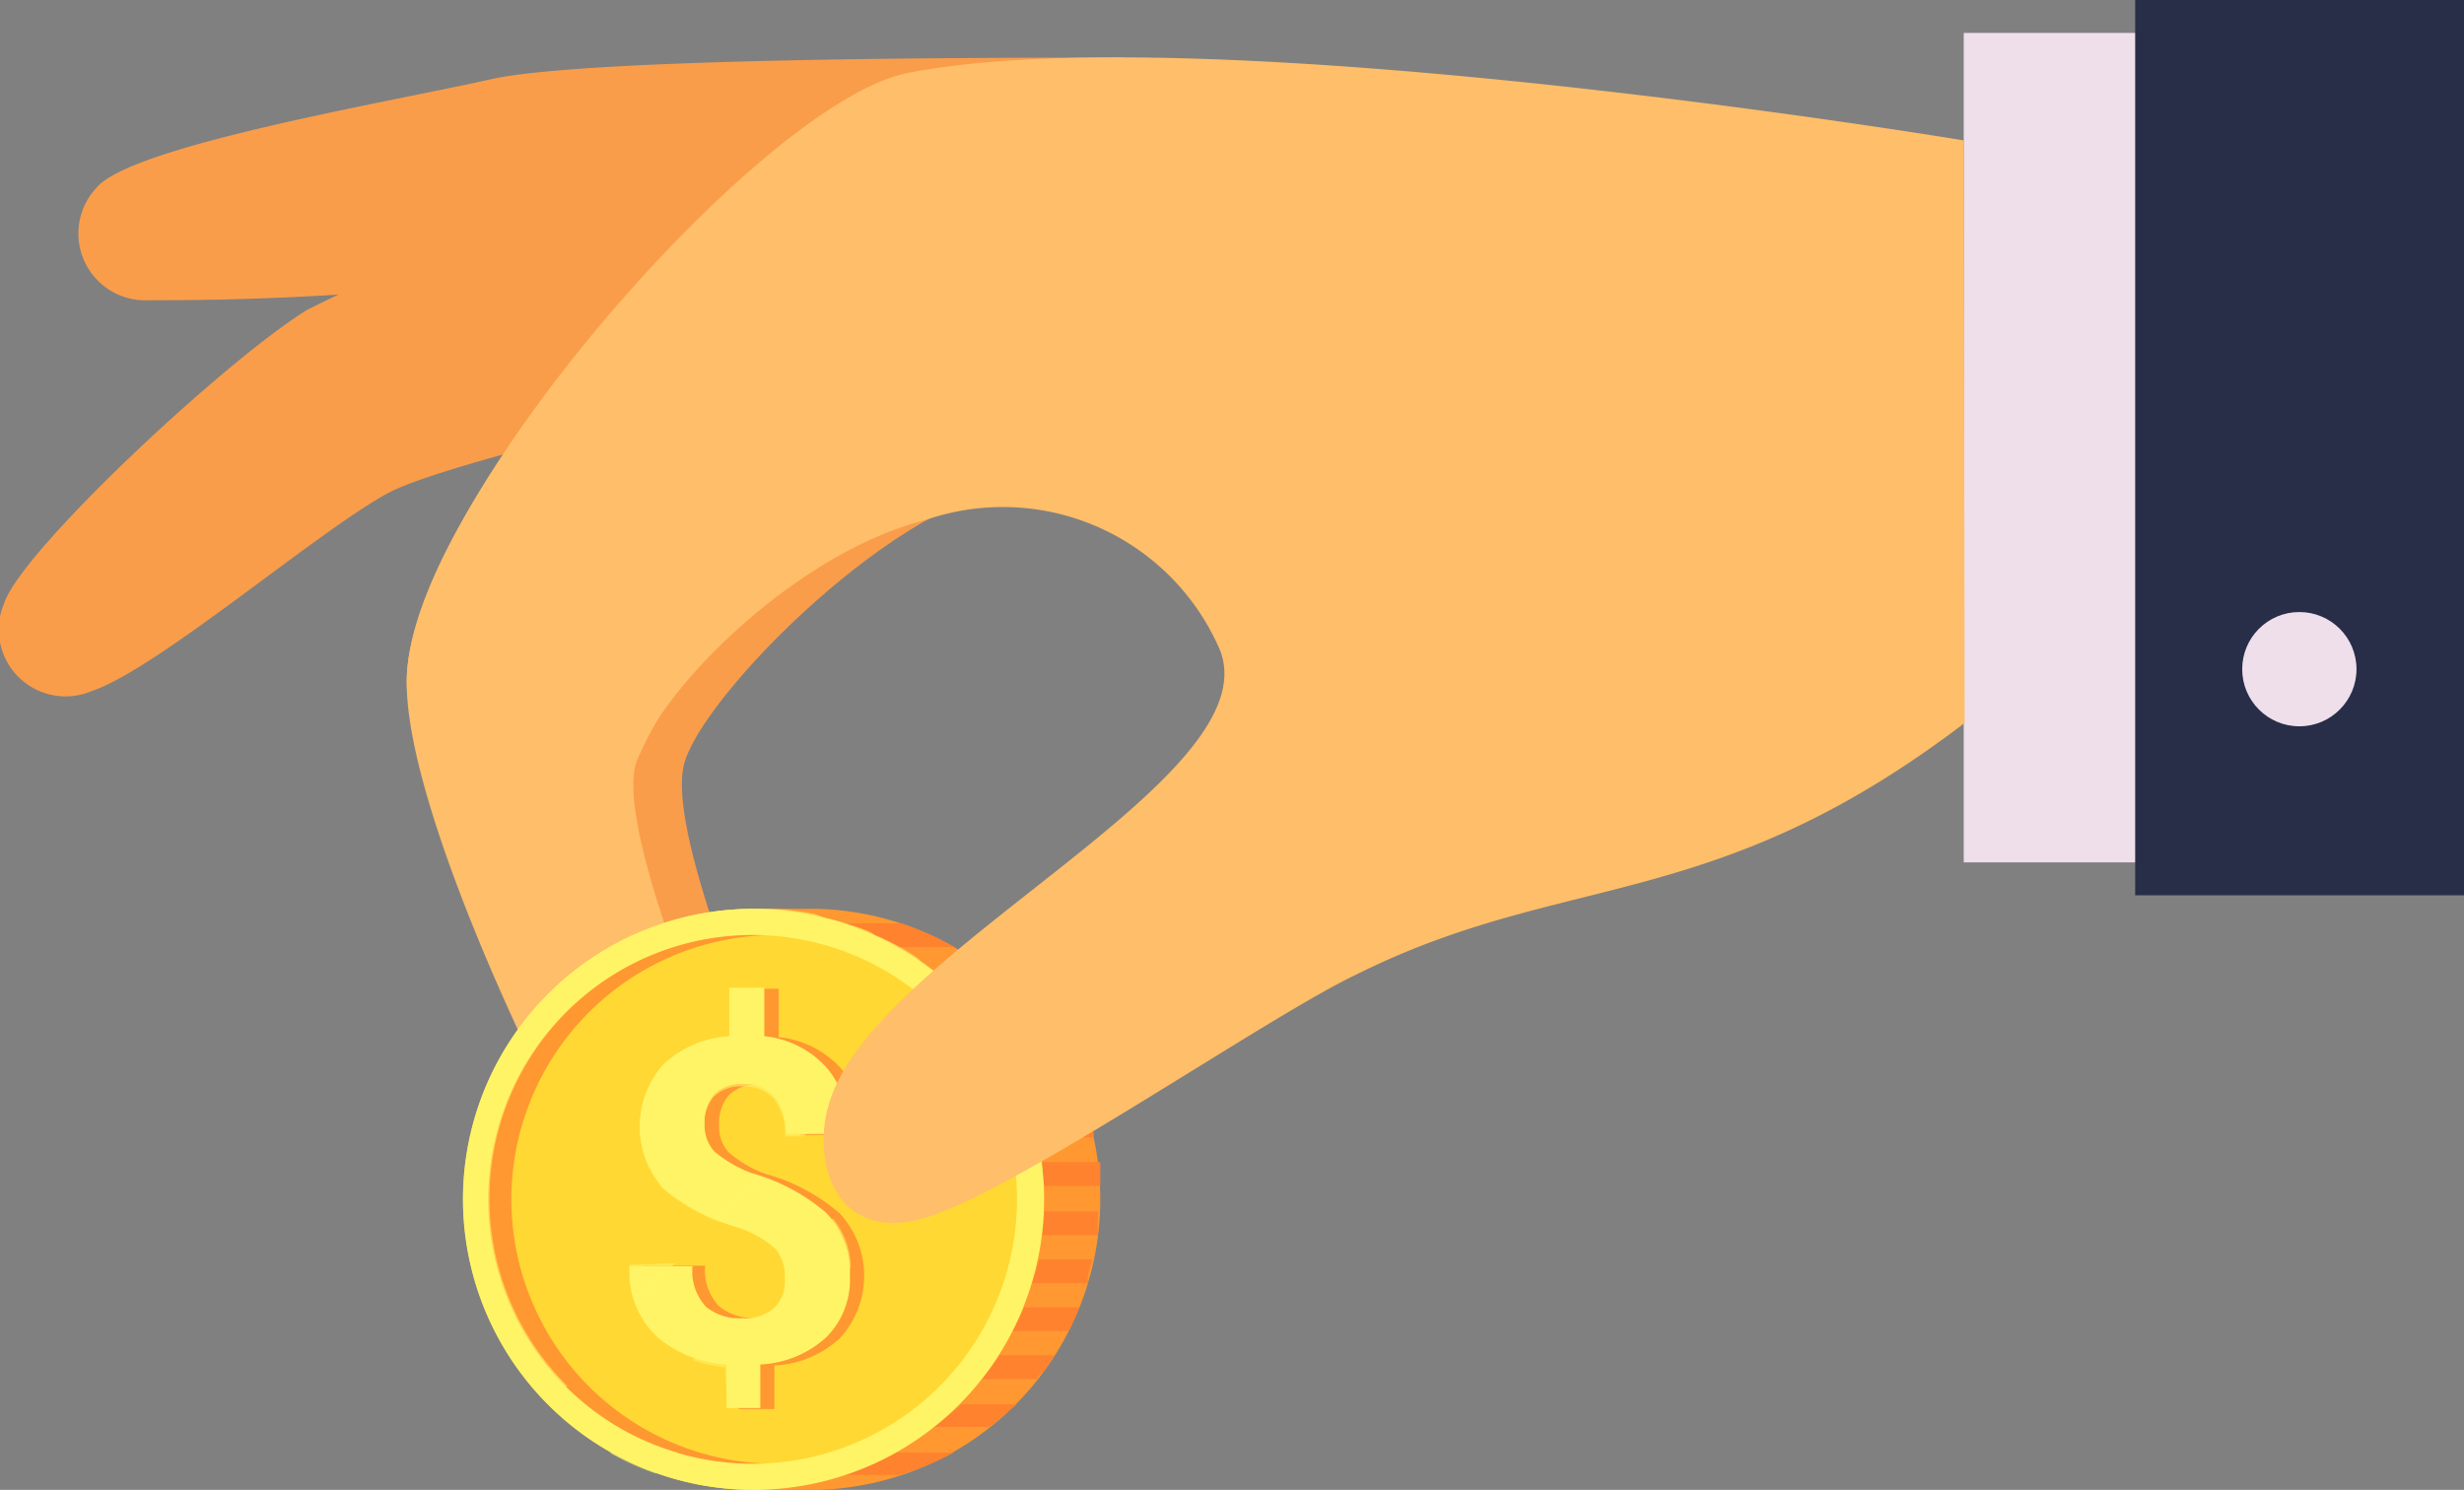 <svg xmlns="http://www.w3.org/2000/svg" viewBox="0 0 50.88 30.77"><rect x="0" y="0" width="50.88" height="30.77" fill="#808080" stroke="none"/><defs><style>.cls-1{isolation:isolate;}.cls-2{fill:#f99d4b;}.cls-3{fill:#ffbe69;}.cls-4{fill:#efdfeb;}.cls-5{fill:#ff9831;}.cls-6{fill:#ffd833;}.cls-7{fill:#ff822e;}.cls-12,.cls-8,.cls-9{fill:#fff466;}.cls-10,.cls-9{opacity:0.6;}.cls-10,.cls-11,.cls-12,.cls-9{mix-blend-mode:screen;}.cls-11,.cls-12{opacity:0.5;}.cls-13{fill:#282e47;}</style></defs><title>Zasób 15</title><g class="cls-1"><g id="Warstwa_2" data-name="Warstwa 2"><g id="_2" data-name="2"><path class="cls-2" d="M19.73,1.51c-2.1.42-6.24,4.56-8.59,8.25A9.26,9.26,0,0,0,9.4,14c-.08,2.82,3.34,9.63,4.12,10.74,1.34,1.91,3.7,1.27,2.89-1.17-.47-1.39-2.72-6.39-2.27-7.84.39-1.24,3.18-4.15,5.48-5.24C21.88,8.8,25.85.29,19.73,1.51Z"/><path class="cls-2" d="M18.17,2.4a46.22,46.22,0,0,0-11.83,4C4.62,7.47.45,11.37.09,12.45A1.38,1.38,0,0,0,1.9,14.27C3.26,13.81,6.52,11,8,10.19S18.58,7.43,18.58,7.43Z"/><path class="cls-2" d="M23.2,1.19c-2.86,0-11.09,0-13.08.45S2.74,3,2,3.87A1.38,1.38,0,0,0,3.08,6.2a58.94,58.94,0,0,0,7.23-.42C12,5.53,21.13,6.92,21.13,6.92Z"/><path class="cls-3" d="M18.17,2.4c-3,.61-9.67,8-9.77,11.6-.08,2.82,3.33,9.63,4.12,10.74,1.34,1.91,3.7,1.27,2.88-1.17-.46-1.39-2.72-6.39-2.26-7.84a8.72,8.72,0,0,1,5.28-4.79Z"/><rect class="cls-4" x="35.38" y="5.85" width="17.13" height="6.8" transform="translate(34.7 53.19) rotate(-90)"/><path class="cls-5" d="M22.72,24.77a6,6,0,0,0-5.84-6H15.49l.07.11a6,6,0,0,0,0,11.78s-.08.1,0,.11c.49,0,1.32,0,1.32,0A6,6,0,0,0,22.72,24.77Z"/><path class="cls-6" d="M21.57,24.77a6,6,0,1,1-6-6A6,6,0,0,1,21.57,24.77Z"/><path class="cls-5" d="M16,18.77a6,6,0,1,0,6,6A6,6,0,0,0,16,18.77Zm0,11.46a5.46,5.46,0,1,1,5.48-5.45A5.46,5.46,0,0,1,15.92,30.23Z"/><path class="cls-7" d="M18.61,19.07H17.4a6.65,6.65,0,0,1,1.13.49h1.18A6,6,0,0,0,18.61,19.07Z"/><path class="cls-7" d="M19.28,20.07a4.43,4.43,0,0,1,.58.49H21a3.34,3.34,0,0,0-.33-.32l-.22-.17Z"/><path class="cls-7" d="M20.27,21.06a4.49,4.49,0,0,1,.37.49h1.14c-.07-.11-.13-.21-.2-.3s-.11-.13-.16-.19Z"/><path class="cls-7" d="M20.91,22.05c.08.16.17.32.24.49h1.14c-.05-.13-.11-.26-.17-.38l-.06-.11Z"/><path class="cls-7" d="M21.31,23c.05.16.11.32.15.49h1.13c0-.14-.06-.27-.09-.4a.36.36,0,0,1,0-.09Z"/><path class="cls-7" d="M21.52,24c0,.16,0,.32.05.49h1.15c0-.1,0-.2,0-.31l0-.18Z"/><path class="cls-7" d="M21.52,25.51h1.15l0-.19c0-.1,0-.2,0-.3H21.57C21.56,25.19,21.54,25.35,21.52,25.51Z"/><path class="cls-7" d="M21.31,26.5h1.15l0-.1c0-.12.07-.26.1-.39H21.46C21.42,26.18,21.36,26.34,21.31,26.5Z"/><path class="cls-7" d="M20.91,27.49h1.15l.06-.11c.06-.12.12-.25.17-.38H21.15C21.08,27.17,21,27.33,20.91,27.49Z"/><path class="cls-7" d="M20.27,28.48h1.15c0-.06.1-.13.16-.19l.2-.3H20.64A4.49,4.49,0,0,1,20.27,28.48Z"/><path class="cls-7" d="M19.27,29.47h1.16l.22-.18L21,29H19.86A4.65,4.65,0,0,1,19.27,29.47Z"/><path class="cls-7" d="M17.38,30.46h1.18A5.15,5.15,0,0,0,19.69,30H18.52A5.23,5.23,0,0,1,17.38,30.46Z"/><path class="cls-8" d="M15.56,18.77a6,6,0,1,0,6,6A6,6,0,0,0,15.56,18.77Zm0,11.46A5.46,5.46,0,1,1,21,24.77,5.46,5.46,0,0,1,15.56,30.23Z"/><path class="cls-5" d="M16.52,26.39a.85.85,0,0,0-.22-.61,2,2,0,0,0-.76-.43A4.16,4.16,0,0,1,14,24.54,1.89,1.89,0,0,1,14,22a2.16,2.16,0,0,1,1.35-.58v-1h.73v1a2,2,0,0,1,1.29.65,1.94,1.94,0,0,1,.45,1.37v0h-1.3a1.15,1.15,0,0,0-.23-.76.77.77,0,0,0-.63-.27.75.75,0,0,0-.62.22.89.89,0,0,0-.19.61.76.76,0,0,0,.2.56,2.33,2.33,0,0,0,.78.45,3.93,3.93,0,0,1,1.51.81,1.9,1.9,0,0,1,0,2.58,2.14,2.14,0,0,1-1.35.56v.9h-.73v-.9a2.4,2.4,0,0,1-1.44-.58,1.83,1.83,0,0,1-.55-1.48l0,0h1.29a1.08,1.08,0,0,0,.29.84,1.12,1.12,0,0,0,.74.24.9.9,0,0,0,.67-.22A.78.78,0,0,0,16.52,26.39Z"/><path class="cls-8" d="M16.21,26.39a.89.89,0,0,0-.21-.61,2.2,2.2,0,0,0-.77-.43,4.25,4.25,0,0,1-1.53-.81,1.92,1.92,0,0,1,0-2.56,2.18,2.18,0,0,1,1.36-.58v-1h.72v1a2,2,0,0,1,1.29.65,1.94,1.94,0,0,1,.45,1.37v0h-1.3a1.15,1.15,0,0,0-.22-.76.8.8,0,0,0-.64-.27.78.78,0,0,0-.62.22.89.89,0,0,0-.19.61.8.8,0,0,0,.2.56,2.57,2.57,0,0,0,.78.45,4,4,0,0,1,1.52.81,1.73,1.73,0,0,1,.5,1.31,1.68,1.68,0,0,1-.49,1.27,2.17,2.17,0,0,1-1.36.56v.9H15v-.9a2.4,2.4,0,0,1-1.44-.58A1.83,1.83,0,0,1,13,26.15v0h1.3a1.08,1.08,0,0,0,.28.84,1.13,1.13,0,0,0,.75.24A.9.9,0,0,0,16,27,.77.77,0,0,0,16.21,26.39Z"/><path class="cls-9" d="M9.56,24.77A6,6,0,0,0,11.33,29l.38-.38a5.46,5.46,0,1,1,7.72-7.73l.39-.38h0a6.21,6.21,0,0,0-.79-.65l-.09-.08a4.87,4.87,0,0,0-.87-.47.83.83,0,0,0-.16-.09,6.27,6.27,0,0,0-.77-.24c-.12,0-.23-.09-.35-.11a5.45,5.45,0,0,0-1-.1l-.23,0A6,6,0,0,0,9.56,24.77Z"/><g class="cls-10"><path class="cls-8" d="M15.78,21.41v-1h-.72v1A2.18,2.18,0,0,0,13.7,22a1.92,1.92,0,0,0,0,2.56,4,4,0,0,0,1.14.67l.88-.88-.2-.07a2.57,2.57,0,0,1-.78-.45.8.8,0,0,1-.2-.56.89.89,0,0,1,.19-.61.78.78,0,0,1,.62-.22.8.8,0,0,1,.64.27,1.15,1.15,0,0,1,.22.76h.38l.81-.81a1.59,1.59,0,0,0-.33-.58A2,2,0,0,0,15.78,21.41Z"/><path class="cls-8" d="M13,26.12v0a2.5,2.5,0,0,0,.11.8l.83-.83Z"/></g><g class="cls-11"><path class="cls-8" d="M14,30a5.46,5.46,0,0,1-1-.39l-.4.4a5.53,5.53,0,0,0,.93.42Z"/><path class="cls-8" d="M20.82,21.84l-.4.4a5.36,5.36,0,0,1,.39,1l.43-.43A7.12,7.12,0,0,0,20.82,21.84Z"/></g><path class="cls-12" d="M15,28.73l2.57-2.57a1.64,1.64,0,0,0-.37-1l-1,1a1.64,1.64,0,0,1,0,.23A.77.77,0,0,1,16,27a.9.9,0,0,1-.67.22h-.16l-.87.87a2.85,2.85,0,0,0,.67.15Z"/><rect class="cls-13" x="38.24" y="5.85" width="18.49" height="6.8" transform="translate(38.24 56.73) rotate(-90)"/><circle class="cls-4" cx="47.48" cy="13.82" r="1.18"/><path class="cls-3" d="M40.55,2.9S24.85.29,18.73,1.51C15.71,2.12,8.5,10.37,8.4,14c-.08,2.82,4.28,3.18,4.74,1.73s3.26-4.31,6-5a4.88,4.88,0,0,1,6,2.58c1.33,2.66-7,6.25-8,9.42-.41,1.21.09,3,2,2.41s7-4.12,8.84-5c4.35-2.18,7.37-1.23,12.59-5.21Z"/></g></g></g></svg>
